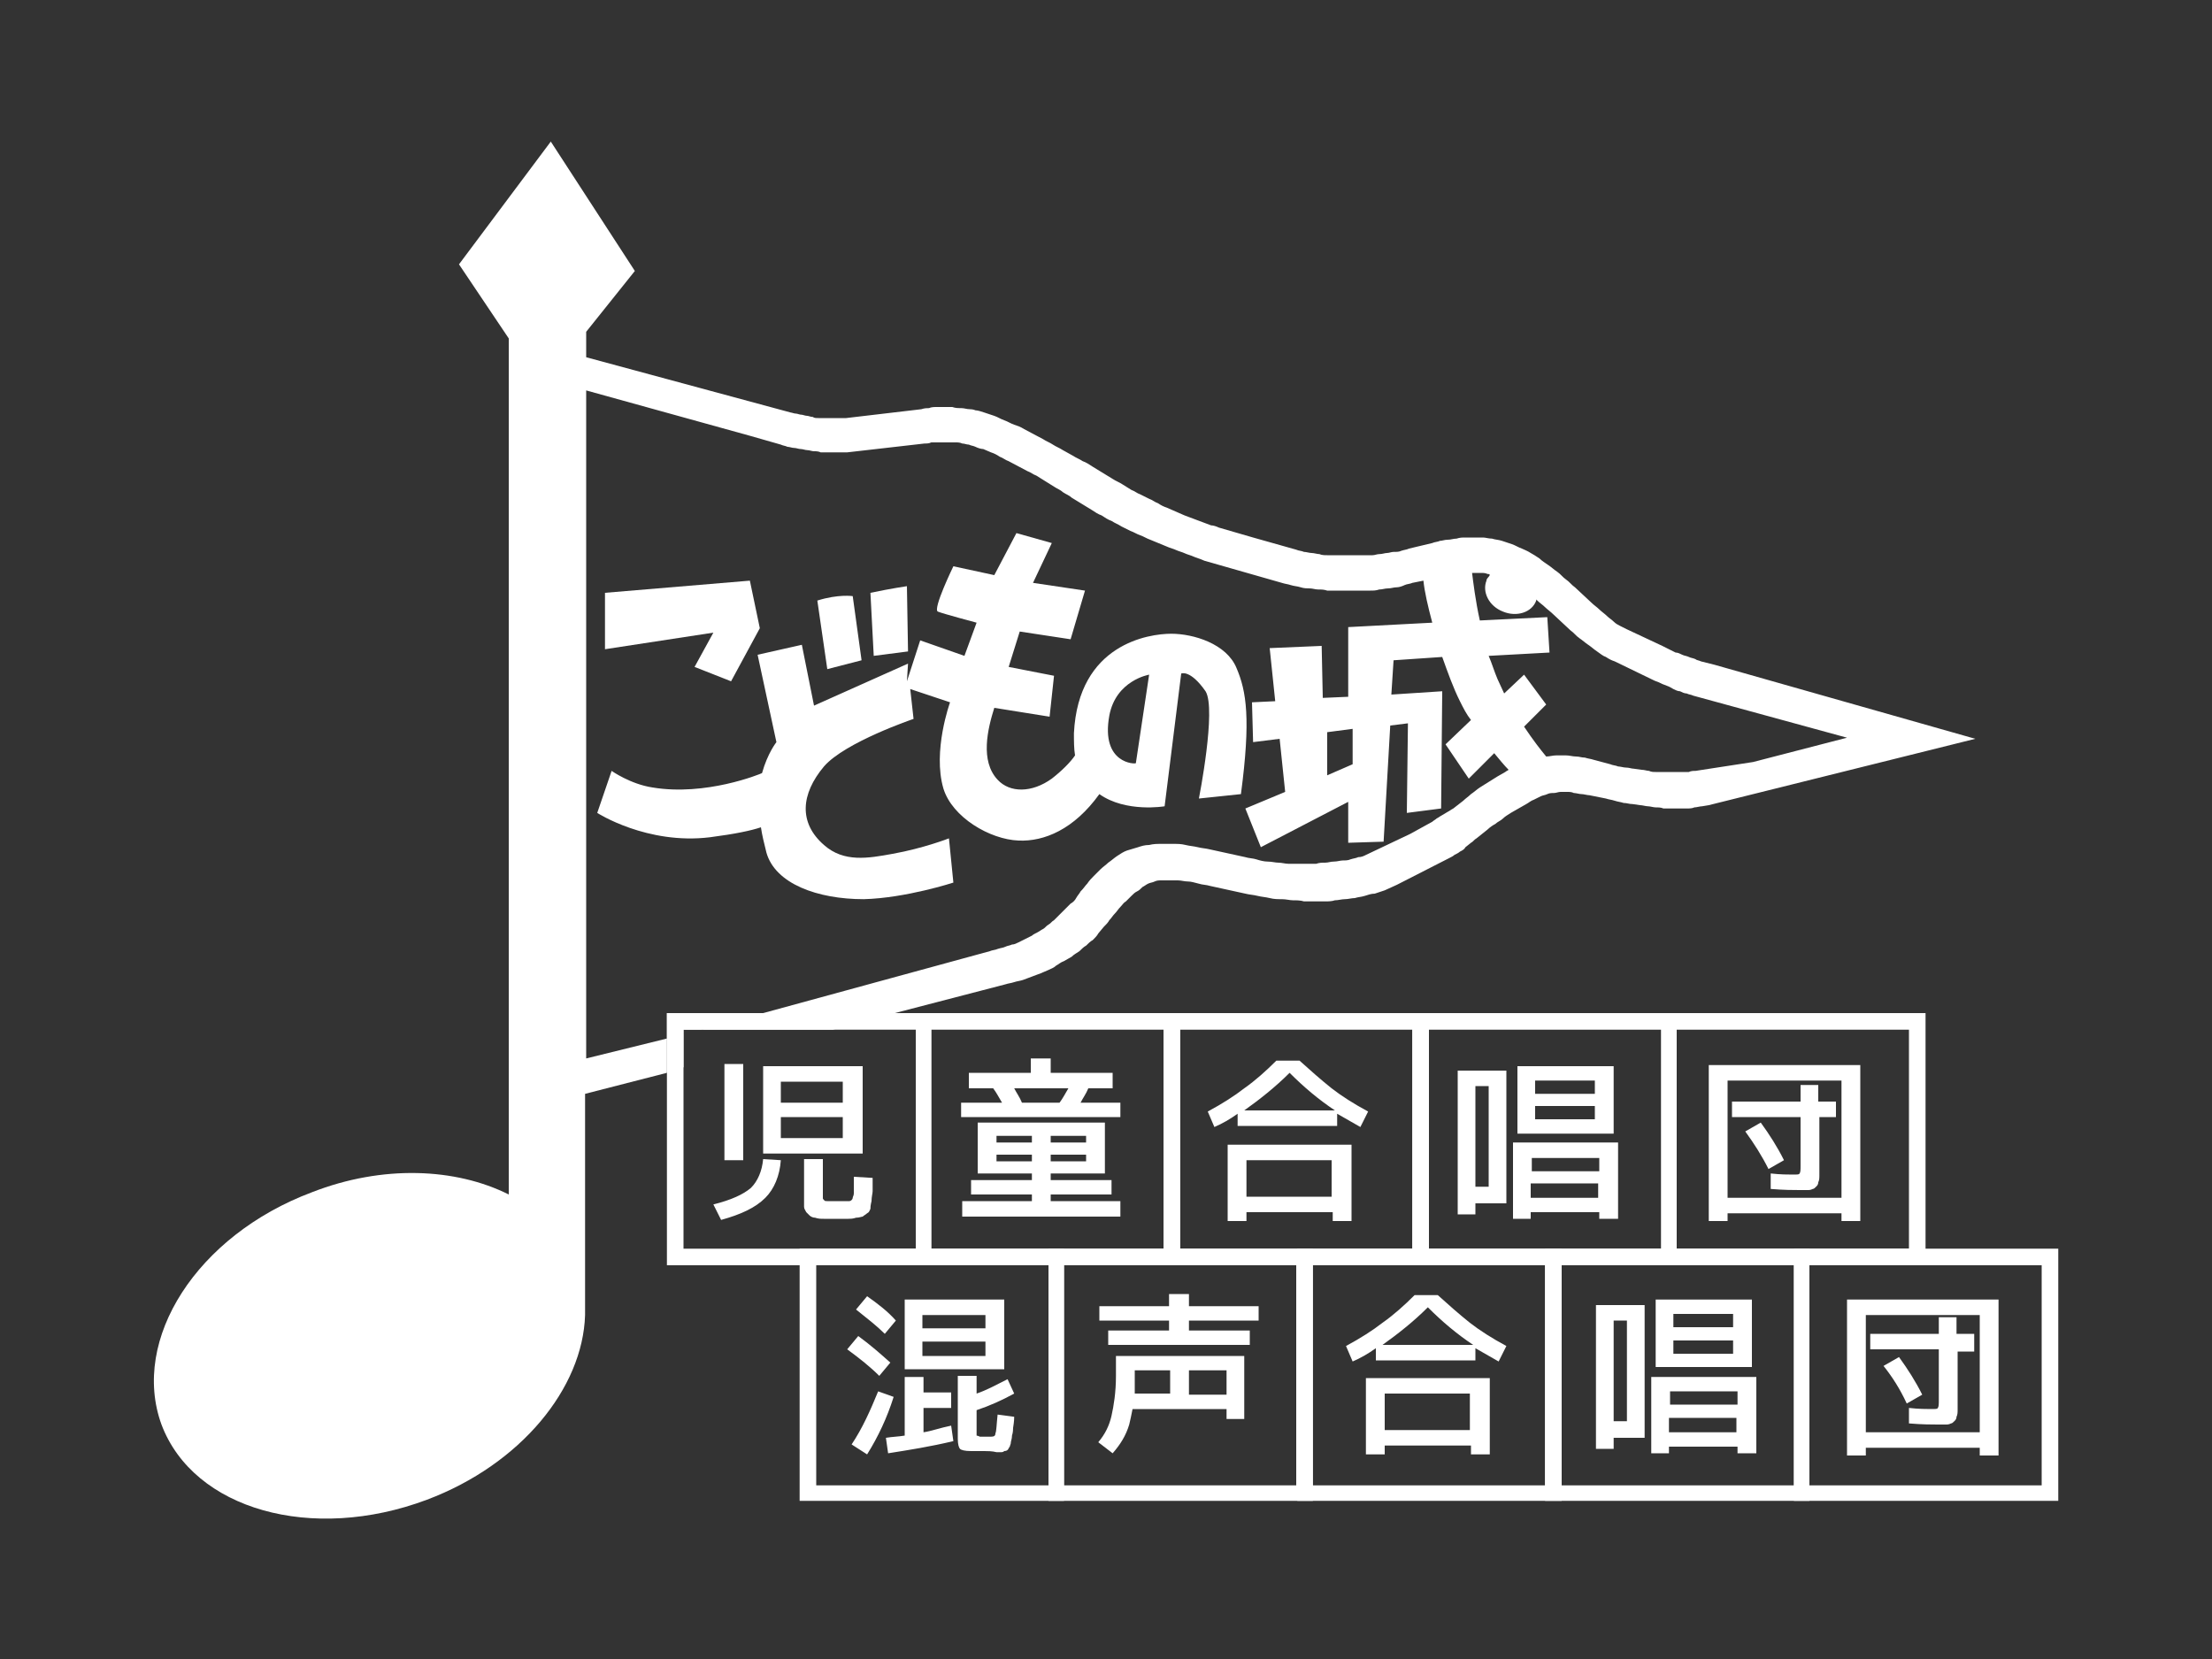 <?xml version="1.0" encoding="utf-8"?>
<!-- Generator: Adobe Illustrator 22.1.0, SVG Export Plug-In . SVG Version: 6.00 Build 0)  -->
<!DOCTYPE svg PUBLIC "-//W3C//DTD SVG 1.1//EN" "http://www.w3.org/Graphics/SVG/1.1/DTD/svg11.dtd">
<svg version="1.1" id="レイヤー_1" xmlns="http://www.w3.org/2000/svg" xmlns:xlink="http://www.w3.org/1999/xlink" x="0px"
	 y="0px" viewBox="0 0 200 150" style="enable-background:new 0 0 200 150;" xml:space="preserve">
<rect x="0" y="0" width="200" height="150" fill="#333333" stroke="none"/>
<style type="text/css">
	.st0{fill:#3B8586;}
	.st1{fill:#FFFFFF;}
</style>
<g>
	<polygon class="st0" points="-316.7,60.3 -313.4,61.6 -310.8,56.8 -311.7,52.5 -324.8,53.6 -324.8,58.7 -315,57.2 	"/>
	<path class="st0" d="M-301.6,59.7l-0.8-5.8c0,0-1.3-0.2-3.2,0.4l0.9,6.2L-301.6,59.7z"/>
	<path class="st0" d="M-297.4,58.9l-0.1-5.9c0,0-1.4,0.2-3.3,0.6l0.3,5.7L-297.4,58.9z"/>
	<path class="st0" d="M-273.4,57.3c-2,0-8.4,0.9-8.8,9c0,0.7,0,1.4,0.1,2c-0.4,0.6-1.2,1.4-2.1,2.1c-1.8,1.3-3.8,1.3-4.9,0.1
		c-1.6-1.7-0.9-4.6-0.3-6.5l5,0.8l0.4-3.7l-4.1-0.8l1-3.2c0,0,2.6,0.4,4.6,0.7l1.3-4.4l-4.7-0.7l1.7-3.6l-3.2-0.9l-2,3.8l-3.7-0.8
		c0,0-1.9,3.9-1.4,4.1c0.5,0.2,3.5,1,3.5,1l-1.1,3l-4-1.4l-1.2,3.7l-0.2-1.7l-8.5,3.8l-1.1-5.5l-4,0.9l1.7,7.9c0,0-0.8,1-1.3,2.8
		c-0.2,0.1-5.1,2.1-9.9,1.3c-2-0.3-3.7-1.5-3.7-1.5l-1.4,3.9c0,0,4.5,2.9,10.1,2.2c2.3-0.3,3.7-0.6,4.6-0.9c0.1,0.7,0.3,1.5,0.5,2.3
		c0.8,2.8,4.6,4.2,8.8,4.2c3.8-0.1,8.1-1.5,8.1-1.5l-0.4-4c0,0-2.3,0.9-5.1,1.4c-2.2,0.4-4.4,0.8-6.2-0.8c-2.3-2-2.1-4.6,0-7.1
		c1.9-2.2,8.1-4.3,8.1-4.3l-0.3-2.7l3.6,1.2c0,0-1.6,4.4-0.6,7.8c0.8,2.6,4.2,4.6,6.8,4.7c2.3,0.1,5-1,7.3-4.2
		c2.4,1.7,5.9,1.1,5.9,1.1l1.5-12c0,0,0.8-0.4,2.2,1.6c1,1.6-0.6,9.7-0.6,9.7l3.8-0.4c0.9-6.8,0.5-9.3-0.4-11.4
		C-268.5,58.2-271.5,57.3-273.4,57.3z M-276.8,69.1c0,0-3.2,0-2.4-4.4c0.6-3.2,3.6-3.7,3.6-3.7L-276.8,69.1z"/>
	<path class="st0" d="M-224.5,60.1l-1.2-0.3c-0.2-0.1-0.4-0.1-0.5-0.2c-0.2-0.1-0.4-0.1-0.6-0.2c-0.2-0.1-0.4-0.1-0.6-0.2
		c-0.2-0.1-0.4-0.2-0.6-0.2l-0.6-0.3c-0.2-0.1-0.4-0.2-0.6-0.3l-3.2-1.5c-0.2-0.1-0.4-0.2-0.6-0.3c-0.2-0.1-0.4-0.2-0.6-0.4
		c-0.2-0.2-0.4-0.3-0.6-0.5c-0.2-0.2-0.5-0.4-0.7-0.6c-0.2-0.2-0.5-0.4-0.7-0.6l-1.5-1.4c-0.3-0.2-0.5-0.5-0.8-0.7s-0.5-0.5-0.8-0.7
		s-0.5-0.4-0.8-0.6c-0.3-0.2-0.6-0.4-0.8-0.6c-0.3-0.2-0.6-0.4-0.8-0.5c-0.3-0.2-0.6-0.3-0.8-0.4c-0.3-0.1-0.6-0.3-0.9-0.4
		c-0.3-0.1-0.6-0.2-0.9-0.3c-0.3-0.1-0.6-0.1-0.9-0.2c-0.3,0-0.6-0.1-0.8-0.1c-0.5,0-1.1,0-1.6,0c-0.3,0-0.5,0-0.8,0.1
		c-0.3,0-0.5,0.1-0.8,0.1s-0.5,0.1-0.7,0.1c-0.2,0.1-0.5,0.1-0.7,0.2l-2.1,0.5c-0.2,0.1-0.4,0.1-0.7,0.2c-0.2,0.1-0.4,0.1-0.7,0.1
		c-0.2,0-0.4,0.1-0.6,0.1c-0.2,0-0.4,0.1-0.7,0.1c-0.2,0-0.4,0.1-0.6,0.1c-0.2,0-0.4,0-0.6,0s-0.5,0-0.7,0h-1.4c-0.2,0-0.5,0-0.7,0
		s-0.5,0-0.7,0s-0.5,0-0.7-0.1c-0.2,0-0.5-0.1-0.7-0.1s-0.5-0.1-0.7-0.1c-0.2-0.1-0.5-0.1-0.7-0.2l-3.9-1.1l-3.1-0.9
		c-0.2-0.1-0.5-0.2-0.7-0.2c-0.3-0.1-0.5-0.2-0.8-0.3s-0.5-0.2-0.8-0.3s-0.5-0.2-0.8-0.3l-1.6-0.7c-0.3-0.1-0.5-0.2-0.8-0.4
		c-0.3-0.1-0.5-0.3-0.8-0.4l-0.8-0.4c-0.3-0.1-0.5-0.3-0.8-0.4c-0.3-0.2-0.5-0.3-0.8-0.5s-0.6-0.3-0.9-0.5l-1.8-1.1
		c-0.3-0.2-0.6-0.4-0.9-0.5c-0.3-0.2-0.6-0.3-0.9-0.5l-0.9-0.5c-0.3-0.2-0.6-0.3-0.9-0.5s-0.6-0.3-0.9-0.5l-1.7-0.9
		c-0.3-0.2-0.6-0.3-0.9-0.4c-0.3-0.1-0.6-0.3-0.9-0.4c-0.3-0.1-0.6-0.3-0.9-0.4c-0.3-0.1-0.6-0.2-0.9-0.3s-0.6-0.2-0.8-0.2
		c-0.3-0.1-0.5-0.1-0.8-0.2c-0.3,0-0.5-0.1-0.8-0.1s-0.5,0-0.8-0.1c-0.5,0-1,0-1.4,0c-0.2,0-0.5,0-0.7,0.1c-0.2,0-0.4,0-0.7,0.1
		l-6.8,0.8c-0.2,0-0.4,0-0.5,0c-0.3,0-0.7,0-1,0c-0.2,0-0.3,0-0.5,0s-0.3,0-0.5,0s-0.4,0-0.5-0.1c-0.2,0-0.4-0.1-0.5-0.1
		c-0.2,0-0.4-0.1-0.5-0.1c-0.2,0-0.4-0.1-0.5-0.1c-0.2,0-0.4-0.1-0.5-0.1l-18.5-5v-2.3l4.4-5.5l-7.6-11.7l-8.3,11.1l4.5,6.7V108
		c-4.8-2.4-11.4-2.7-17.8-0.2c-10.4,3.9-16.4,13.3-13.6,21c2.9,7.7,13.6,10.7,24,6.8c8.5-3.2,14.1-10.1,14.3-16.7l0,0v-20l38-9.8
		c0.3-0.1,0.5-0.1,0.8-0.2s0.5-0.1,0.8-0.2s0.5-0.2,0.8-0.3c0.3-0.1,0.5-0.2,0.8-0.3c0.2-0.1,0.5-0.2,0.7-0.3
		c0.2-0.1,0.5-0.2,0.7-0.4c0.2-0.1,0.4-0.3,0.7-0.4c0.2-0.1,0.5-0.3,0.7-0.4c0.2-0.2,0.4-0.3,0.7-0.5c0.2-0.2,0.4-0.4,0.6-0.5
		c0.2-0.2,0.4-0.4,0.6-0.5c0.2-0.2,0.4-0.4,0.5-0.6l0.5-0.6c0.2-0.2,0.4-0.4,0.5-0.6c0.2-0.2,0.3-0.4,0.5-0.6s0.3-0.4,0.5-0.6
		s0.3-0.4,0.5-0.5c0.2-0.2,0.3-0.3,0.5-0.5s0.3-0.3,0.5-0.4s0.3-0.2,0.5-0.4c0.2-0.1,0.3-0.2,0.5-0.3c0.2-0.1,0.4-0.1,0.6-0.2
		s0.4-0.1,0.6-0.1s0.5,0,0.7,0c0.3,0,0.5,0,0.8,0s0.6,0.1,0.9,0.1s0.6,0.1,1,0.2c0.3,0.1,0.7,0.1,1,0.2l3.2,0.7
		c0.4,0.1,0.7,0.1,1.1,0.2s0.7,0.1,1.1,0.2s0.7,0.1,1.1,0.1s0.7,0.1,1,0.1s0.7,0,1,0.1c0.3,0,0.7,0,1,0s0.6,0,0.9,0s0.6,0,0.9-0.1
		c0.3,0,0.6-0.1,0.9-0.1s0.6-0.1,0.9-0.1c0.3-0.1,0.6-0.1,0.9-0.2s0.6-0.2,0.9-0.2c0.3-0.1,0.6-0.2,0.9-0.3l1.1-0.5l4.7-2.4
		c0.2-0.1,0.4-0.2,0.5-0.3c0.2-0.1,0.4-0.2,0.5-0.3c0.2-0.1,0.4-0.2,0.5-0.4l0.5-0.4c0.2-0.1,0.3-0.3,0.5-0.4l1-0.8
		c0.2-0.2,0.5-0.4,0.7-0.5c0.2-0.2,0.5-0.3,0.7-0.5s0.4-0.3,0.7-0.5c0.2-0.1,0.5-0.3,0.7-0.4l0.7-0.4c0.2-0.1,0.4-0.3,0.7-0.4
		c0.2-0.1,0.4-0.2,0.6-0.3c0.2-0.1,0.4-0.1,0.6-0.2c0.2-0.1,0.4-0.1,0.6-0.1c0.2,0,0.4-0.1,0.6-0.1c0.2,0,0.4,0,0.6,0
		c0.2,0,0.4,0,0.6,0.1c0.2,0,0.5,0.1,0.7,0.1s0.5,0.1,0.7,0.1l1.5,0.3c0.3,0.1,0.5,0.1,0.8,0.2s0.5,0.1,0.8,0.2
		c0.3,0,0.5,0.1,0.8,0.1l0.7,0.1c0.2,0,0.5,0.1,0.7,0.1s0.5,0.1,0.7,0.1s0.5,0,0.7,0.1c0.2,0,0.5,0,0.7,0s0.5,0,0.7,0s0.5,0,0.7,0
		s0.5,0,0.7-0.1c0.2,0,0.5-0.1,0.7-0.1l0.6-0.1l24.1-6L-224.5,60.1z M-243.1,69.8l-0.7,0.4c-0.3,0.2-0.5,0.3-0.8,0.5
		s-0.5,0.3-0.8,0.5s-0.5,0.4-0.8,0.6c-0.2,0.2-0.5,0.4-0.7,0.6l-0.9,0.7c-0.2,0.1-0.3,0.2-0.5,0.3l-0.5,0.3
		c-0.2,0.1-0.3,0.2-0.5,0.3c-0.1,0.1-0.3,0.2-0.4,0.3l-2,1.1l-4,1.9c-0.2,0.1-0.4,0.2-0.7,0.2c-0.2,0.1-0.4,0.1-0.7,0.2
		c-0.2,0.1-0.5,0.1-0.7,0.1s-0.5,0.1-0.8,0.1s-0.5,0.1-0.8,0.1s-0.5,0-0.8,0.1c-0.3,0-0.6,0-0.8,0c-0.3,0-0.6,0-0.8,0
		c-0.3,0-0.6,0-0.9,0s-0.6-0.1-0.9-0.1s-0.6-0.1-1-0.1c-0.3,0-0.7-0.1-1-0.2s-0.7-0.1-1-0.2l-3.2-0.7c-0.4-0.1-0.7-0.1-1.1-0.2
		s-0.7-0.1-1.1-0.2s-0.7-0.1-1.1-0.1s-0.7,0-1.1,0s-0.7,0-1.1,0.1c-0.4,0-0.7,0.1-1,0.2s-0.7,0.2-1,0.3c-0.3,0.1-0.6,0.3-0.9,0.5
		s-0.5,0.4-0.8,0.6c-0.2,0.2-0.5,0.4-0.7,0.6s-0.4,0.4-0.6,0.6s-0.4,0.4-0.6,0.7c-0.2,0.2-0.3,0.4-0.6,0.7c-0.1,0.2-0.3,0.4-0.4,0.6
		s-0.3,0.4-0.5,0.5l-0.5,0.5c-0.2,0.2-0.3,0.3-0.5,0.5s-0.3,0.3-0.5,0.5c-0.2,0.1-0.3,0.3-0.5,0.4s-0.3,0.3-0.5,0.4
		s-0.3,0.2-0.5,0.3c-0.2,0.1-0.4,0.2-0.5,0.3c-0.2,0.1-0.4,0.2-0.6,0.3c-0.2,0.1-0.4,0.2-0.6,0.3c-0.2,0.1-0.4,0.2-0.6,0.2
		c-0.2,0.1-0.4,0.1-0.6,0.2s-0.4,0.1-0.7,0.2c-0.2,0.1-0.5,0.1-0.7,0.2l-37.2,9.6V35.3l14.8,4.1l2.8,0.8c0.2,0.1,0.4,0.1,0.6,0.2
		c0.2,0,0.4,0.1,0.6,0.1s0.4,0.1,0.6,0.1s0.4,0.1,0.6,0.1s0.4,0.1,0.6,0.1s0.4,0,0.6,0.1c0.2,0,0.4,0,0.6,0c0.4,0,0.8,0,1.2,0
		c0.2,0,0.4,0,0.6,0l7-0.8c0.2,0,0.4,0,0.6-0.1c0.2,0,0.4,0,0.5,0c0.4,0,0.7,0,1.1,0c0.2,0,0.4,0,0.6,0s0.4,0,0.6,0.1
		c0.2,0,0.4,0.1,0.6,0.1c0.2,0.1,0.4,0.1,0.6,0.2c0.2,0.1,0.5,0.2,0.7,0.2c0.2,0.1,0.5,0.2,0.7,0.3c0.3,0.1,0.5,0.2,0.8,0.4
		c0.3,0.1,0.5,0.3,0.8,0.4l1.7,0.9c0.3,0.1,0.5,0.3,0.8,0.4c0.3,0.2,0.5,0.3,0.8,0.5l0.8,0.5c0.3,0.2,0.6,0.3,0.8,0.5
		c0.3,0.2,0.6,0.3,0.8,0.5l1.8,1.1c0.3,0.2,0.6,0.4,0.9,0.5c0.3,0.2,0.6,0.4,0.9,0.5c0.3,0.2,0.6,0.3,0.9,0.5l0.8,0.4
		c0.3,0.1,0.6,0.3,0.9,0.4c0.3,0.1,0.6,0.3,0.9,0.4l1.7,0.7c0.3,0.1,0.6,0.2,0.8,0.3c0.3,0.1,0.6,0.2,0.8,0.3
		c0.3,0.1,0.6,0.2,0.8,0.3c0.3,0.1,0.6,0.2,0.8,0.3l7,2c0.3,0.1,0.5,0.1,0.8,0.2c0.3,0.1,0.6,0.1,0.9,0.2c0.3,0.1,0.6,0.1,0.8,0.1
		c0.3,0,0.5,0.1,0.8,0.1s0.5,0,0.8,0.1c0.3,0,0.5,0,0.8,0h1.5c0.3,0,0.5,0,0.8,0s0.5,0,0.8,0c0.3,0,0.5,0,0.8-0.1
		c0.3,0,0.5-0.1,0.8-0.1s0.5-0.1,0.8-0.1c0.2,0,0.5-0.1,0.7-0.2c0.2-0.1,0.5-0.1,0.7-0.2l1-0.2c0.1,1,0.4,2.3,0.8,3.8l-7.6,0.4V63
		l-2.3,0.1l-0.1-4.7l-4.7,0.2l0.5,4.8l-2.1,0.1l0.1,3.6l2.4-0.3l0.5,4.8l-3.6,1.5l1.4,3.5l7.9-4.1v3.7l3.2-0.1l0.6-10.5l1.6-0.2
		l-0.1,8.1l3.1-0.4l0.1-10.6l-4.6,0.3l0.2-3.1l4.4-0.3c0.5,1.4,1,2.8,1.6,4c0.3,0.6,0.6,1.2,1,1.7l-2.3,2.2l2.1,3.1l2.3-2.3
		c0.5,0.6,0.9,1.1,1.3,1.5C-242.9,69.7-243,69.8-243.1,69.8z M-257.2,69.2l-2.3,0.9v-3.9l2.3-0.3V69.2z M-226.2,69.7
		c-0.2,0-0.4,0-0.6,0.1c-0.2,0-0.4,0-0.6,0c-0.2,0-0.4,0-0.6,0c-0.2,0-0.4,0-0.6,0c-0.2,0-0.4,0-0.6,0c-0.2,0-0.4,0-0.6,0
		c-0.2,0-0.4,0-0.6-0.1c-0.2,0-0.4-0.1-0.7-0.1l-0.7-0.1c-0.2,0-0.4-0.1-0.7-0.1c-0.2,0-0.5-0.1-0.7-0.1c-0.2-0.1-0.5-0.1-0.7-0.2
		l-1.5-0.4c-0.3-0.1-0.5-0.1-0.8-0.2c-0.3,0-0.5-0.1-0.8-0.1s-0.6-0.1-0.9-0.1c-0.3,0-0.6,0-0.9,0c-0.3,0-0.6,0.1-0.9,0.1
		c-0.5-0.6-1.2-1.5-2-2.7l2-2l-2-2.7l-1.8,1.7c-0.2-0.4-0.4-0.9-0.6-1.3c-0.3-0.7-0.5-1.4-0.8-2.1l5.5-0.3l-0.2-3.2l-6.1,0.3
		c-0.4-1.8-0.6-3.5-0.7-4.3c0.3,0,0.6,0,0.8,0s0.4,0,0.6,0.1c0.1,0,0.2,0,0.2,0.1c-0.1,0.2-0.3,0.3-0.3,0.5c-0.4,1,0.2,2.3,1.5,2.8
		c1.2,0.5,2.6,0.1,3-1v-0.1l0.1,0.1c0.2,0.2,0.5,0.4,0.7,0.6c0.2,0.2,0.5,0.4,0.8,0.7l1.5,1.4c0.3,0.2,0.5,0.5,0.8,0.7
		s0.5,0.4,0.8,0.6c0.3,0.2,0.5,0.4,0.8,0.6c0.3,0.2,0.5,0.4,0.8,0.5c0.3,0.2,0.5,0.3,0.8,0.4l3.3,1.6c0.2,0.1,0.4,0.2,0.7,0.3
		c0.2,0.1,0.4,0.2,0.7,0.3s0.4,0.2,0.6,0.3c0.2,0.1,0.4,0.2,0.6,0.2c0.2,0.1,0.4,0.2,0.6,0.2c0.2,0.1,0.4,0.1,0.6,0.2l13.9,3.8
		l-8.5,2.2L-226.2,69.7z"/>
</g>
<g>
	<g>
		<g>
			<path class="st1" d="M84.2,114.4H60.3V91.6h23.9V114.4z M61.8,112.9h21V93.1h-21C61.8,93.1,61.8,112.9,61.8,112.9z"/>
		</g>
		<g>
			<path class="st1" d="M106.7,114.4H82.8V91.6h23.9C106.7,91.6,106.7,114.4,106.7,114.4z M84.2,112.9h21V93.1h-21V112.9z"/>
		</g>
		<g>
			<path class="st1" d="M129.2,114.4h-23.9V91.6h23.9V114.4z M106.7,112.9h21V93.1h-21V112.9z"/>
		</g>
		<g>
			<path class="st1" d="M151.6,114.4h-23.9V91.6h23.9V114.4z M129.2,112.9h21V93.1h-21V112.9z"/>
		</g>
		<g>
			<path class="st1" d="M174.1,114.4h-23.9V91.6h23.9V114.4z M151.6,112.9h21V93.1h-21V112.9z"/>
		</g>
	</g>
	<g>
		<g>
			<path class="st1" d="M96.2,135.7H72.3v-22.8h23.9C96.2,112.9,96.2,135.7,96.2,135.7z M73.8,134.3h21v-19.9h-21V134.3z"/>
		</g>
		<g>
			<path class="st1" d="M118.7,135.7H94.8v-22.8h23.9C118.7,112.9,118.7,135.7,118.7,135.7z M96.2,134.3h21v-19.9h-21V134.3z"/>
		</g>
		<g>
			<path class="st1" d="M141.2,135.7h-23.9v-22.8h23.9V135.7z M118.7,134.3h21v-19.9h-21V134.3z"/>
		</g>
		<g>
			<path class="st1" d="M163.6,135.7h-23.9v-22.8h23.9V135.7z M141.2,134.3h21v-19.9h-21V134.3z"/>
		</g>
		<g>
			<path class="st1" d="M186.1,135.7h-23.9v-22.8h23.9V135.7z M163.6,134.3h21v-19.9h-21V134.3z"/>
		</g>
	</g>
	<g>
		<path class="st1" d="M69,104.8l1.6,0.1c-0.1,1.4-0.6,2.6-1.4,3.4c-0.9,0.9-2.2,1.5-4,2l-0.7-1.4c1.6-0.4,2.7-0.9,3.4-1.5
			C68.5,106.8,68.9,105.9,69,104.8z M65.5,104.9v-8.7h1.7v8.7H65.5z M70.6,104.3H69v-7.9h9v7.9H70.6z M70.6,99.7h5.6v-1.9h-5.6V99.7
			z M70.6,101v1.9h5.6V101H70.6z M72.7,104.8h1.7v3.2c0,0.1,0,0.2,0,0.3c0,0.1,0,0.1,0.1,0.2s0.1,0.1,0.3,0.1c0.2,0,0.3,0,0.4,0
			s0.3,0,0.7,0c0.3,0,0.4,0,0.5,0c0,0,0.1,0,0.2,0s0.1,0,0.2,0s0.2-0.1,0.2-0.1c0.1-0.1,0.1-0.2,0.1-0.2c0-0.1,0.1-0.2,0.1-0.4
			c0-0.2,0-0.4,0-0.6s0-0.5,0-0.9l1.7,0.1c0,0.5,0,0.9,0,1.2c0,0.2-0.1,0.5-0.1,0.9c-0.1,0.4-0.1,0.6-0.1,0.7
			c-0.1,0.2-0.1,0.3-0.3,0.4c-0.1,0.1-0.3,0.2-0.4,0.3c-0.1,0-0.3,0.1-0.6,0.1c-0.3,0.1-0.5,0.1-0.7,0.1h-1c-0.6,0-1,0-1.2,0
			c-0.3,0-0.5,0-0.8-0.1c-0.2,0-0.4-0.1-0.5-0.2s-0.2-0.2-0.3-0.3c-0.1-0.2-0.2-0.3-0.2-0.5s0-0.5,0-0.7L72.7,104.8L72.7,104.8z"/>
		<path class="st1" d="M86.9,101v-1.3h3.7c-0.3-0.5-0.5-0.9-0.8-1.3h-2.2V97h5.6v-1.3H95V97h5.6v1.4h-2.2c-0.2,0.5-0.5,0.9-0.7,1.3
			h3.6v1.3C101.3,101,86.9,101,86.9,101z M95,106.1v0.6h5.5v1.3H95v0.6h6.3v1.4H87v-1.4h6.3V108h-5.5v-1.3h5.5v-0.6h-3.2h-1.7v-4.6
			h11.5v4.6H95z M90.1,103.3h3.2v-0.6h-3.2V103.3z M93.3,105v-0.6h-3.2v0.6H93.3z M95.8,99.7c0.3-0.4,0.5-0.8,0.8-1.3h-4.9
			c0.2,0.4,0.5,0.8,0.7,1.3H95.8z M95,103.3h3.2v-0.6H95V103.3z M95,105h3.2v-0.6H95V105z"/>
		<path class="st1" d="M109.2,100.5c1.3-0.7,2.4-1.4,3.3-2.1c1-0.7,2-1.6,2.9-2.5h2.1c1,0.9,1.9,1.7,2.9,2.5c0.9,0.7,2,1.4,3.3,2.1
			l-0.7,1.4c-0.7-0.4-1.4-0.8-2.1-1.2v1.1h-9v-1.1c-0.7,0.5-1.4,0.9-2.1,1.2L109.2,100.5z M112.7,109.6v0.8H111v-6.9h11.2v6.9h-1.7
			v-0.8H112.7z M112.5,100.4h8.2c-1.5-1-2.8-2.1-4.1-3.4C115.3,98.3,113.9,99.4,112.5,100.4z M120.4,108.2v-3.3h-7.7v3.3H120.4z"/>
		<path class="st1" d="M133.4,108.8v1h-1.6v-13h4.4v12H133.4z M134.6,107.3v-9.1h-1.2v9.1H134.6z M138.4,109.6v0.6h-1.6v-6.9h9.5
			v6.9h-1.7v-0.6H138.4z M138.8,102.5h-1.6v-6.1h8.7v6.1H138.8z M144.6,105.9v-1.2h-6.1v1.2H144.6z M138.4,108.3h6.1V107h-6.1V108.3
			z M138.8,98.9h5.4v-1.2h-5.4V98.9z M138.8,101.2h5.4V100h-5.4V101.2z"/>
		<path class="st1" d="M156.2,109.7v0.7h-1.7V96.3h13.7v14.1h-1.7v-0.7C166.5,109.7,156.2,109.7,156.2,109.7z M166.5,108.3V97.7
			h-10.3v10.6C156.2,108.3,166.5,108.3,166.5,108.3z M166,99.6v1.4h-1.5v4.3c0,0.5,0,0.8,0,0.9c0,0.3,0,0.5-0.1,0.7
			c0,0.2-0.1,0.3-0.2,0.4c-0.1,0.1-0.2,0.2-0.3,0.2c-0.2,0.1-0.3,0.1-0.5,0.1c-0.1,0-0.3,0-0.7,0c-0.5,0-1.4,0-2.6-0.1v-1.4
			c0.9,0.1,1.6,0.1,2,0.1s0.6,0,0.6-0.1c0.1-0.1,0.1-0.3,0.1-0.8V101h-6.2v-1.4h6.2v-1.5h1.6v1.5H166z M157.8,102.3l1.4-0.8
			c0.8,1.1,1.5,2.2,2.1,3.4l-1.4,0.8C159.3,104.5,158.6,103.4,157.8,102.3z"/>
	</g>
	<g>
		<path class="st1" d="M79.5,124.4c-0.8-0.8-1.8-1.6-2.9-2.4l1-1.2c1.1,0.8,2,1.6,2.9,2.4L79.5,124.4z M80.8,126.3
			c-0.6,1.9-1.4,3.6-2.4,5.2l-1.4-0.9c1-1.5,1.7-3.1,2.4-4.8L80.8,126.3z M77.4,118.4l1-1.2c1,0.7,1.9,1.4,2.6,2.2l-1,1.2
			C79.3,119.9,78.4,119.2,77.4,118.4z M80.3,131.4l-0.2-1.4c0.6-0.1,1.1-0.1,1.7-0.2v-5.3h1.7v1.4H86v1.4h-2.5v2.2
			c0.7-0.1,1.5-0.4,2.5-0.6l0.2,1.4C84.1,130.8,82.2,131.1,80.3,131.4z M83.4,123.8h-1.6v-6.3h9v6.3H83.4z M83.4,120.1h5.7v-1.2
			h-5.7V120.1z M83.4,121.3v1.3h5.7v-1.3H83.4z M89,131.2c-0.3,0-0.7,0-1.2,0c-0.6,0-0.9-0.1-1-0.2c-0.1-0.1-0.2-0.4-0.2-0.9v-5.7
			h1.7v1.6c0.9-0.3,1.8-0.8,2.8-1.3l0.6,1.3c-1.1,0.6-2.2,1.1-3.4,1.5v2c0,0.2,0,0.3,0,0.3s0.1,0,0.3,0.1h0.5h0.5
			c0.3,0,0.4-0.1,0.4-0.3c0.1-0.2,0.1-0.8,0.2-1.7l1.5,0.2c0,0.1,0,0.4-0.1,1c0,0.1,0,0.4-0.1,0.7c0,0.3-0.1,0.5-0.1,0.6
			c0,0.2-0.1,0.3-0.1,0.4c-0.1,0.1-0.1,0.2-0.2,0.3c0,0-0.1,0.1-0.3,0.1c-0.1,0.1-0.2,0.1-0.3,0.1c0,0-0.1,0-0.2,0s-0.2,0-0.2,0
			C89.7,131.2,89.3,131.2,89,131.2z"/>
		<path class="st1" d="M102.4,127.4c-0.1,0.5-0.2,1-0.3,1.4c-0.3,1-0.8,1.8-1.5,2.6l-1.3-1c0.6-0.7,1-1.5,1.2-2.4
			c0.2-0.9,0.4-2.1,0.4-3.6v-1.8h11.6v5.7h-1.6v-0.9L102.4,127.4L102.4,127.4z M113.8,118.1v1.3h-6.3v0.9h5.5v1.3h-12.8v-1.3h5.5
			v-0.9h-6.3v-1.3h6.3V117h1.8v1.1H113.8z M105.8,123.9h-3.2v1.2c0,0.4,0,0.7,0,0.9h3.2V123.9z M107.5,123.9v2.2h3.4v-2.2H107.5z"/>
		<path class="st1" d="M121.7,121.7c1.3-0.7,2.4-1.4,3.3-2.1c1-0.7,2-1.6,2.9-2.5h2.1c1,0.9,1.9,1.7,2.9,2.5c0.9,0.7,2,1.4,3.3,2.1
			l-0.7,1.4c-0.7-0.4-1.4-0.8-2.1-1.2v1.1h-9v-1.1c-0.7,0.5-1.4,0.9-2.1,1.2L121.7,121.7z M125.2,130.7v0.8h-1.7v-6.9h11.2v6.9H133
			v-0.8H125.2z M125,121.6h8.2c-1.5-1-2.8-2.1-4.1-3.4C127.8,119.5,126.4,120.6,125,121.6z M132.9,129.3V126h-7.7v3.3H132.9z"/>
		<path class="st1" d="M145.9,130v1h-1.6v-13h4.4v12H145.9z M147.1,128.5v-9.1h-1.2v9.1H147.1z M150.9,130.8v0.6h-1.6v-6.9h9.5v6.9
			h-1.7v-0.6H150.9z M151.3,123.6h-1.6v-6.1h8.7v6.1H151.3z M157.1,127v-1.2H151v1.2H157.1z M150.9,129.5h6.1v-1.3h-6.1V129.5z
			 M151.3,120h5.4v-1.2h-5.4V120z M151.3,122.4h5.4v-1.2h-5.4V122.4z"/>
		<path class="st1" d="M168.7,130.9v0.7H167v-14.1h13.7v14.1H179v-0.7H168.7z M179,129.5v-10.6h-10.3v10.6H179z M178.5,120.8v1.4
			H177v4.3c0,0.5,0,0.8,0,0.9c0,0.3,0,0.5-0.1,0.7c0,0.2-0.1,0.3-0.2,0.4c-0.1,0.1-0.2,0.2-0.3,0.2c-0.2,0.1-0.3,0.1-0.5,0.1
			c-0.1,0-0.3,0-0.7,0c-0.5,0-1.4,0-2.6-0.1v-1.4c0.9,0.1,1.6,0.1,2,0.1s0.6,0,0.6-0.1c0.1-0.1,0.1-0.3,0.1-0.8V122h-6.2v-1.4h6.2
			v-1.5h1.6v1.5h1.6V120.8z M170.3,123.5l1.4-0.8c0.8,1.1,1.5,2.2,2.1,3.4l-1.4,0.8C171.8,125.6,171.1,124.5,170.3,123.5z"/>
	</g>
</g>
<g>
	<polygon class="st1" points="62.8,60.3 66.1,61.6 68.7,56.8 67.8,52.5 54.7,53.6 54.7,58.7 64.5,57.2 	"/>
	<path class="st1" d="M77.9,59.7l-0.8-5.8c0,0-1.3-0.2-3.2,0.4l0.9,6.2L77.9,59.7z"/>
	<path class="st1" d="M82.1,58.9L82,53c0,0-1.4,0.2-3.3,0.6l0.3,5.7L82.1,58.9z"/>
	<path class="st1" d="M64.2,75.7c2.3-0.3,3.7-0.6,4.6-0.9c0.1,0.7,0.3,1.5,0.5,2.3c0.8,2.8,4.6,4.2,8.8,4.2c3.8-0.1,8.1-1.5,8.1-1.5
		l-0.4-4c0,0-2.3,0.9-5.1,1.4c-2.2,0.4-4.4,0.8-6.2-0.8c-2.3-2-2.1-4.6,0-7.1c1.9-2.2,8.1-4.3,8.1-4.3l-0.3-2.7l3.6,1.2
		c0,0-1.6,4.4-0.6,7.8c0.8,2.6,4.2,4.6,6.8,4.7c2.3,0.1,5-1,7.3-4.2c2.4,1.7,5.9,1.1,5.9,1.1l1.5-12c0,0,0.8-0.4,2.2,1.6
		c1,1.6-0.6,9.7-0.6,9.7l3.8-0.4c0.9-6.8,0.5-9.3-0.4-11.4c-0.9-2.2-3.9-3.1-5.9-3.1s-8.4,0.9-8.8,9c0,0.7,0,1.4,0.1,2
		c-0.4,0.6-1.2,1.4-2.1,2.1c-1.8,1.3-3.8,1.3-4.9,0.1c-1.6-1.7-0.9-4.6-0.3-6.5l5,0.8l0.4-3.7l-4.1-0.8l1-3.2c0,0,2.6,0.4,4.6,0.7
		l1.3-4.4l-4.7-0.7l1.7-3.6l-3.2-0.9l-2,3.8l-3.7-0.8c0,0-1.9,3.9-1.4,4.1c0.5,0.2,3.5,1,3.5,1l-1.1,3l-4-1.4L82,61.6l0.1-1.6
		l-8.5,3.8l-1.1-5.5l-4,0.9l1.7,7.9c0,0-0.8,1-1.3,2.8C68.7,70,63.8,72,59,71.2c-2-0.3-3.7-1.5-3.7-1.5L54,73.5
		C54,73.5,58.5,76.4,64.2,75.7z M100.3,64.7c0.6-3.2,3.6-3.7,3.6-3.7l-1.2,8C102.7,69.1,99.5,69.1,100.3,64.7z"/>
	<path class="st1" d="M155,60.1l-1.2-0.3c-0.2-0.1-0.4-0.1-0.5-0.2c-0.2-0.1-0.4-0.1-0.6-0.2c-0.2-0.1-0.4-0.1-0.6-0.2
		c-0.2-0.1-0.4-0.2-0.6-0.2l-0.6-0.3c-0.2-0.1-0.4-0.2-0.6-0.3l-3.2-1.5c-0.2-0.1-0.4-0.2-0.6-0.3c-0.2-0.1-0.4-0.2-0.6-0.4
		c-0.2-0.2-0.4-0.3-0.6-0.5c-0.2-0.2-0.5-0.4-0.7-0.6c-0.2-0.2-0.5-0.4-0.7-0.6l-1.5-1.4c-0.3-0.2-0.5-0.5-0.8-0.7s-0.5-0.5-0.8-0.7
		s-0.5-0.4-0.8-0.6c-0.3-0.2-0.6-0.4-0.8-0.6c-0.3-0.2-0.6-0.4-0.8-0.5c-0.3-0.2-0.6-0.3-0.8-0.4c-0.3-0.1-0.6-0.3-0.9-0.4
		c-0.3-0.1-0.6-0.2-0.9-0.3c-0.3-0.1-0.6-0.1-0.9-0.2c-0.3,0-0.6-0.1-0.8-0.1c-0.5,0-1.1,0-1.6,0c-0.3,0-0.5,0-0.8,0.1
		c-0.3,0-0.5,0.1-0.8,0.1s-0.5,0.1-0.7,0.1c-0.2,0.1-0.5,0.1-0.7,0.2l-2.1,0.5c-0.2,0.1-0.4,0.1-0.7,0.2c-0.2,0.1-0.4,0.1-0.7,0.1
		c-0.2,0-0.4,0.1-0.6,0.1s-0.4,0.1-0.7,0.1c-0.2,0-0.4,0.1-0.6,0.1s-0.4,0-0.6,0s-0.5,0-0.7,0h-1.4c-0.2,0-0.5,0-0.7,0s-0.5,0-0.7,0
		s-0.5,0-0.7-0.1c-0.2,0-0.5-0.1-0.7-0.1s-0.5-0.1-0.7-0.1c-0.2-0.1-0.5-0.1-0.7-0.2l-3.9-1.1l-3.1-0.9c-0.2-0.1-0.5-0.2-0.7-0.2
		c-0.3-0.1-0.5-0.2-0.8-0.3s-0.5-0.2-0.8-0.3s-0.5-0.2-0.8-0.3l-1.6-0.7c-0.3-0.1-0.5-0.2-0.8-0.4c-0.3-0.1-0.5-0.3-0.8-0.4
		l-0.8-0.4c-0.3-0.1-0.5-0.3-0.8-0.4c-0.3-0.2-0.5-0.3-0.8-0.5s-0.6-0.3-0.9-0.5l-1.8-1.1c-0.3-0.2-0.6-0.4-0.9-0.5
		c-0.3-0.2-0.6-0.3-0.9-0.5l-0.9-0.5c-0.3-0.2-0.6-0.3-0.9-0.5s-0.6-0.3-0.9-0.5l-1.7-0.9c-0.3-0.2-0.6-0.3-0.9-0.4
		c-0.3-0.1-0.6-0.3-0.9-0.4c-0.3-0.1-0.6-0.3-0.9-0.4c-0.3-0.1-0.6-0.2-0.9-0.3s-0.6-0.2-0.8-0.2c0,0-0.2-0.1-0.5-0.1
		s-0.5-0.1-0.8-0.1s-0.5,0-0.8-0.1c-0.5,0-1,0-1.4,0c-0.2,0-0.5,0-0.7,0.1c-0.2,0-0.4,0-0.7,0.1l-6.8,0.8c-0.2,0-0.4,0-0.5,0
		c-0.3,0-0.7,0-1,0c-0.2,0-0.3,0-0.5,0s-0.3,0-0.5,0s-0.4,0-0.5-0.1c-0.2,0-0.4-0.1-0.5-0.1c-0.2,0-0.4-0.1-0.5-0.1
		c-0.2,0-0.4-0.1-0.5-0.1c-0.2,0-0.4-0.1-0.5-0.1l-18.5-5V30l4.4-5.5l-7.6-11.7l-8.3,11.1l4.5,6.7V108c-4.8-2.4-11.4-2.7-17.8-0.2
		c-10.4,3.9-16.4,13.3-13.6,21c2.9,7.7,13.6,10.7,24,6.8c8.5-3.2,14.1-10.1,14.3-16.7l0,0v-20l7.4-1.9v-3.1L53,95.7V35.3l14.8,4.1
		l2.8,0.8c0.2,0.1,0.4,0.1,0.6,0.2c0.2,0,0.4,0.1,0.6,0.1s0.4,0.1,0.6,0.1s0.4,0.1,0.6,0.1s0.4,0.1,0.6,0.1s0.4,0,0.6,0.1
		c0.2,0,0.4,0,0.6,0c0.4,0,0.8,0,1.2,0c0.2,0,0.4,0,0.6,0l7-0.8c0.2,0,0.4,0,0.6-0.1c0.2,0,0.4,0,0.5,0c0.4,0,0.7,0,1.1,0
		c0.2,0,0.4,0,0.6,0s0.4,0,0.6,0.1c0.2,0,0.4,0.1,0.6,0.1c0.2,0.1,0.4,0.1,0.6,0.2c0.2,0.1,0.5,0.2,0.7,0.2c0.2,0.1,0.5,0.2,0.7,0.3
		c0.3,0.1,0.5,0.2,0.8,0.4c0.3,0.1,0.5,0.3,0.8,0.4l1.7,0.9c0.3,0.1,0.5,0.3,0.8,0.4c0.3,0.2,0.5,0.3,0.8,0.5l0.8,0.5
		c0.3,0.2,0.6,0.3,0.8,0.5c0.3,0.2,0.6,0.3,0.8,0.5l1.8,1.1c0.3,0.2,0.6,0.4,0.9,0.5c0.3,0.2,0.6,0.4,0.9,0.5
		c0.3,0.2,0.6,0.3,0.9,0.5l0.8,0.4c0.3,0.1,0.6,0.3,0.9,0.4c0.3,0.1,0.6,0.3,0.9,0.4l1.7,0.7c0.3,0.1,0.6,0.2,0.8,0.3
		c0.3,0.1,0.6,0.2,0.8,0.3c0.3,0.1,0.6,0.2,0.8,0.3c0.3,0.1,0.6,0.2,0.8,0.3l7,2c0.3,0.1,0.5,0.1,0.8,0.2c0.3,0.1,0.6,0.1,0.9,0.2
		c0.3,0.1,0.6,0.1,0.8,0.1c0.3,0,0.5,0.1,0.8,0.1s0.5,0,0.8,0.1c0.3,0,0.5,0,0.8,0h1.5c0.3,0,0.5,0,0.8,0s0.5,0,0.8,0s0.5,0,0.8-0.1
		c0.3,0,0.5-0.1,0.8-0.1s0.5-0.1,0.8-0.1c0.2,0,0.5-0.1,0.7-0.2c0.2-0.1,0.5-0.1,0.7-0.2l1-0.2c0.1,1,0.4,2.3,0.8,3.8l-7.6,0.4V63
		l-2.3,0.1l-0.1-4.7l-4.7,0.2l0.5,4.8l-2.1,0.1l0.1,3.6l2.4-0.3l0.5,4.8l-3.6,1.5l1.4,3.5l7.9-4.1v3.7l3.2-0.1l0.6-10.5l1.6-0.2
		l-0.1,8.1l3.1-0.4l0.1-10.6l-4.6,0.3l0.2-3.1l4.4-0.3c0.5,1.4,1,2.8,1.6,4c0.3,0.6,0.6,1.2,1,1.7l-2.3,2.2l2.1,3.1l2.3-2.3
		c0.5,0.6,0.9,1.1,1.3,1.5c-0.1,0.1-0.2,0.1-0.3,0.2l-0.7,0.4c-0.3,0.2-0.5,0.3-0.8,0.5s-0.5,0.3-0.8,0.5s-0.5,0.4-0.8,0.6
		c-0.2,0.2-0.5,0.4-0.7,0.6l-0.9,0.7c-0.2,0.1-0.3,0.2-0.5,0.3l-0.5,0.3c-0.2,0.1-0.3,0.2-0.5,0.3c-0.1,0.1-0.3,0.2-0.4,0.3l-2,1.1
		l-4,1.9c-0.2,0.1-0.4,0.2-0.7,0.2c-0.2,0.1-0.4,0.1-0.7,0.2c-0.2,0.1-0.5,0.1-0.7,0.1s-0.5,0.1-0.8,0.1s-0.5,0.1-0.8,0.1
		s-0.5,0-0.8,0.1c-0.3,0-0.6,0-0.8,0c-0.3,0-0.6,0-0.8,0c-0.3,0-0.6,0-0.9,0s-0.6-0.1-0.9-0.1s-0.6-0.1-1-0.1c-0.3,0-0.7-0.1-1-0.2
		s-0.7-0.1-1-0.2l-3.2-0.7c-0.4-0.1-0.7-0.1-1.1-0.2s-0.7-0.1-1.1-0.2s-0.7-0.1-1.1-0.1s-0.7,0-1.1,0s-0.7,0-1.1,0.1
		c-0.4,0-0.7,0.1-1,0.2s-0.7,0.2-1,0.3c-0.3,0.1-0.6,0.3-0.9,0.5s-0.5,0.4-0.8,0.6c-0.2,0.2-0.5,0.4-0.7,0.6s-0.4,0.4-0.6,0.6
		s-0.4,0.4-0.6,0.7c-0.2,0.2-0.3,0.4-0.6,0.7c-0.1,0.2-0.3,0.4-0.4,0.6s-0.3,0.4-0.5,0.5l-0.5,0.5c-0.2,0.2-0.3,0.3-0.5,0.5
		s-0.3,0.3-0.5,0.5c-0.2,0.1-0.3,0.3-0.5,0.4s-0.3,0.3-0.5,0.4s-0.3,0.2-0.5,0.3c-0.2,0.1-0.4,0.2-0.5,0.3c-0.2,0.1-0.4,0.2-0.6,0.3
		c-0.2,0.1-0.4,0.2-0.6,0.3c-0.2,0.1-0.4,0.2-0.6,0.2c-0.2,0.1-0.4,0.1-0.6,0.2s-0.4,0.1-0.7,0.2c-0.2,0.1-0.5,0.1-0.7,0.2L69,91.6
		h11.9l10-2.6c0.3-0.1,0.5-0.1,0.8-0.2s0.5-0.1,0.8-0.2s0.5-0.2,0.8-0.3c0.3-0.1,0.5-0.2,0.8-0.3c0.2-0.1,0.5-0.2,0.7-0.3
		c0.2-0.1,0.5-0.2,0.7-0.4c0.2-0.1,0.4-0.3,0.7-0.4c0.2-0.1,0.5-0.3,0.7-0.4c0.2-0.2,0.4-0.3,0.7-0.5c0.2-0.2,0.4-0.4,0.6-0.5
		c0.2-0.2,0.4-0.4,0.6-0.5c0.2-0.2,0.4-0.4,0.5-0.6l0.5-0.6c0.2-0.2,0.4-0.4,0.5-0.6c0.2-0.2,0.3-0.4,0.5-0.6s0.3-0.4,0.5-0.6
		s0.3-0.4,0.5-0.5c0.2-0.2,0.3-0.3,0.5-0.5s0.3-0.3,0.5-0.4s0.3-0.2,0.5-0.4c0.2-0.1,0.3-0.2,0.5-0.3c0.2-0.1,0.4-0.1,0.6-0.2
		s0.4-0.1,0.6-0.1s0.5,0,0.7,0c0.3,0,0.5,0,0.8,0s0.6,0.1,0.9,0.1s0.6,0.1,1,0.2c0.3,0.1,0.7,0.1,1,0.2l3.2,0.7
		c0.4,0.1,0.7,0.1,1.1,0.2s0.7,0.1,1.1,0.2s0.7,0.1,1.1,0.1s0.7,0.1,1,0.1s0.7,0,1,0.1c0.3,0,0.7,0,1,0s0.6,0,0.9,0s0.6,0,0.9-0.1
		c0.3,0,0.6-0.1,0.9-0.1s0.6-0.1,0.9-0.1c0.3-0.1,0.6-0.1,0.9-0.2s0.6-0.2,0.9-0.2c0.3-0.1,0.6-0.2,0.9-0.3l1.1-0.5l4.7-2.4
		c0.2-0.1,0.4-0.2,0.5-0.3c0.2-0.1,0.4-0.2,0.5-0.3c0.2-0.1,0.4-0.2,0.5-0.4l0.5-0.4c0.2-0.1,0.3-0.3,0.5-0.4l1-0.8
		c0.2-0.2,0.5-0.4,0.7-0.5c0.2-0.2,0.5-0.3,0.7-0.5s0.4-0.3,0.7-0.5c0.2-0.1,0.5-0.3,0.7-0.4l0.7-0.4c0.2-0.1,0.4-0.3,0.7-0.4
		c0.2-0.1,0.4-0.2,0.6-0.3c0.2-0.1,0.4-0.1,0.6-0.2c0.2-0.1,0.4-0.1,0.6-0.1c0.2,0,0.4-0.1,0.6-0.1c0.2,0,0.4,0,0.6,0
		c0.2,0,0.4,0,0.6,0.1c0.2,0,0.5,0.1,0.7,0.1s0.5,0.1,0.7,0.1l1.5,0.3c0.3,0.1,0.5,0.1,0.8,0.2s0.5,0.1,0.8,0.2
		c0.3,0,0.5,0.1,0.8,0.1l0.7,0.1c0.2,0,0.5,0.1,0.7,0.1s0.5,0.1,0.7,0.1s0.5,0,0.7,0.1c0.2,0,0.5,0,0.7,0s0.5,0,0.7,0s0.5,0,0.7,0
		s0.5,0,0.7-0.1c0.2,0,0.5-0.1,0.7-0.1l0.6-0.1l24.1-6L155,60.1z M120,70.1v-3.9l2.3-0.3v3.2L120,70.1z M153.3,69.7
		c-0.2,0-0.4,0-0.6,0.1c-0.2,0-0.4,0-0.6,0c-0.2,0-0.4,0-0.6,0c-0.2,0-0.4,0-0.6,0c-0.2,0-0.4,0-0.6,0c-0.2,0-0.4,0-0.6,0
		c-0.2,0-0.4,0-0.6-0.1c-0.2,0-0.4-0.1-0.7-0.1l-0.7-0.1c-0.2,0-0.4-0.1-0.7-0.1c-0.2,0-0.5-0.1-0.7-0.1c-0.2-0.1-0.5-0.1-0.7-0.2
		l-1.5-0.4c-0.3-0.1-0.5-0.1-0.8-0.2c-0.3,0-0.5-0.1-0.8-0.1s-0.6-0.1-0.9-0.1c-0.3,0-0.6,0-0.9,0c-0.3,0-0.6,0.1-0.9,0.1
		c-0.5-0.6-1.2-1.5-2-2.7l2-2l-2-2.7l-1.8,1.7c-0.2-0.4-0.4-0.9-0.6-1.3c-0.3-0.7-0.5-1.4-0.8-2.1l5.5-0.3l-0.2-3.2l-6.1,0.3
		c-0.4-1.8-0.6-3.5-0.7-4.3c0.3,0,0.6,0,0.8,0s0.4,0,0.6,0.1c0.1,0,0.2,0,0.2,0.1c-0.1,0.2-0.3,0.3-0.3,0.5c-0.4,1,0.2,2.3,1.5,2.8
		c1.2,0.5,2.6,0.1,3-1v-0.1l0.1,0.1c0.2,0.2,0.5,0.4,0.7,0.6c0.2,0.2,0.5,0.4,0.8,0.7L142,57c0.3,0.2,0.5,0.5,0.8,0.7
		s0.5,0.4,0.8,0.6c0.3,0.2,0.5,0.4,0.8,0.6c0.3,0.2,0.5,0.4,0.8,0.5c0.3,0.2,0.5,0.3,0.8,0.4l3.3,1.6c0.2,0.1,0.4,0.2,0.7,0.3
		c0.2,0.1,0.4,0.2,0.7,0.3s0.4,0.2,0.6,0.3c0.2,0.1,0.4,0.2,0.6,0.2c0.2,0.1,0.4,0.2,0.6,0.2c0.2,0.1,0.4,0.1,0.6,0.2l13.9,3.8
		l-8.5,2.2L153.3,69.7z"/>
	<polygon class="st1" points="61.8,93.1 63.4,93.1 69,91.6 60.3,91.6 60.3,93.8 61.8,93.5 	"/>
	<polygon class="st1" points="61.8,93.5 60.3,93.8 60.3,96.9 61.8,96.5 	"/>
	<polygon class="st1" points="63.4,93.1 75.3,93.1 80.9,91.6 69,91.6 	"/>
</g>
</svg>

